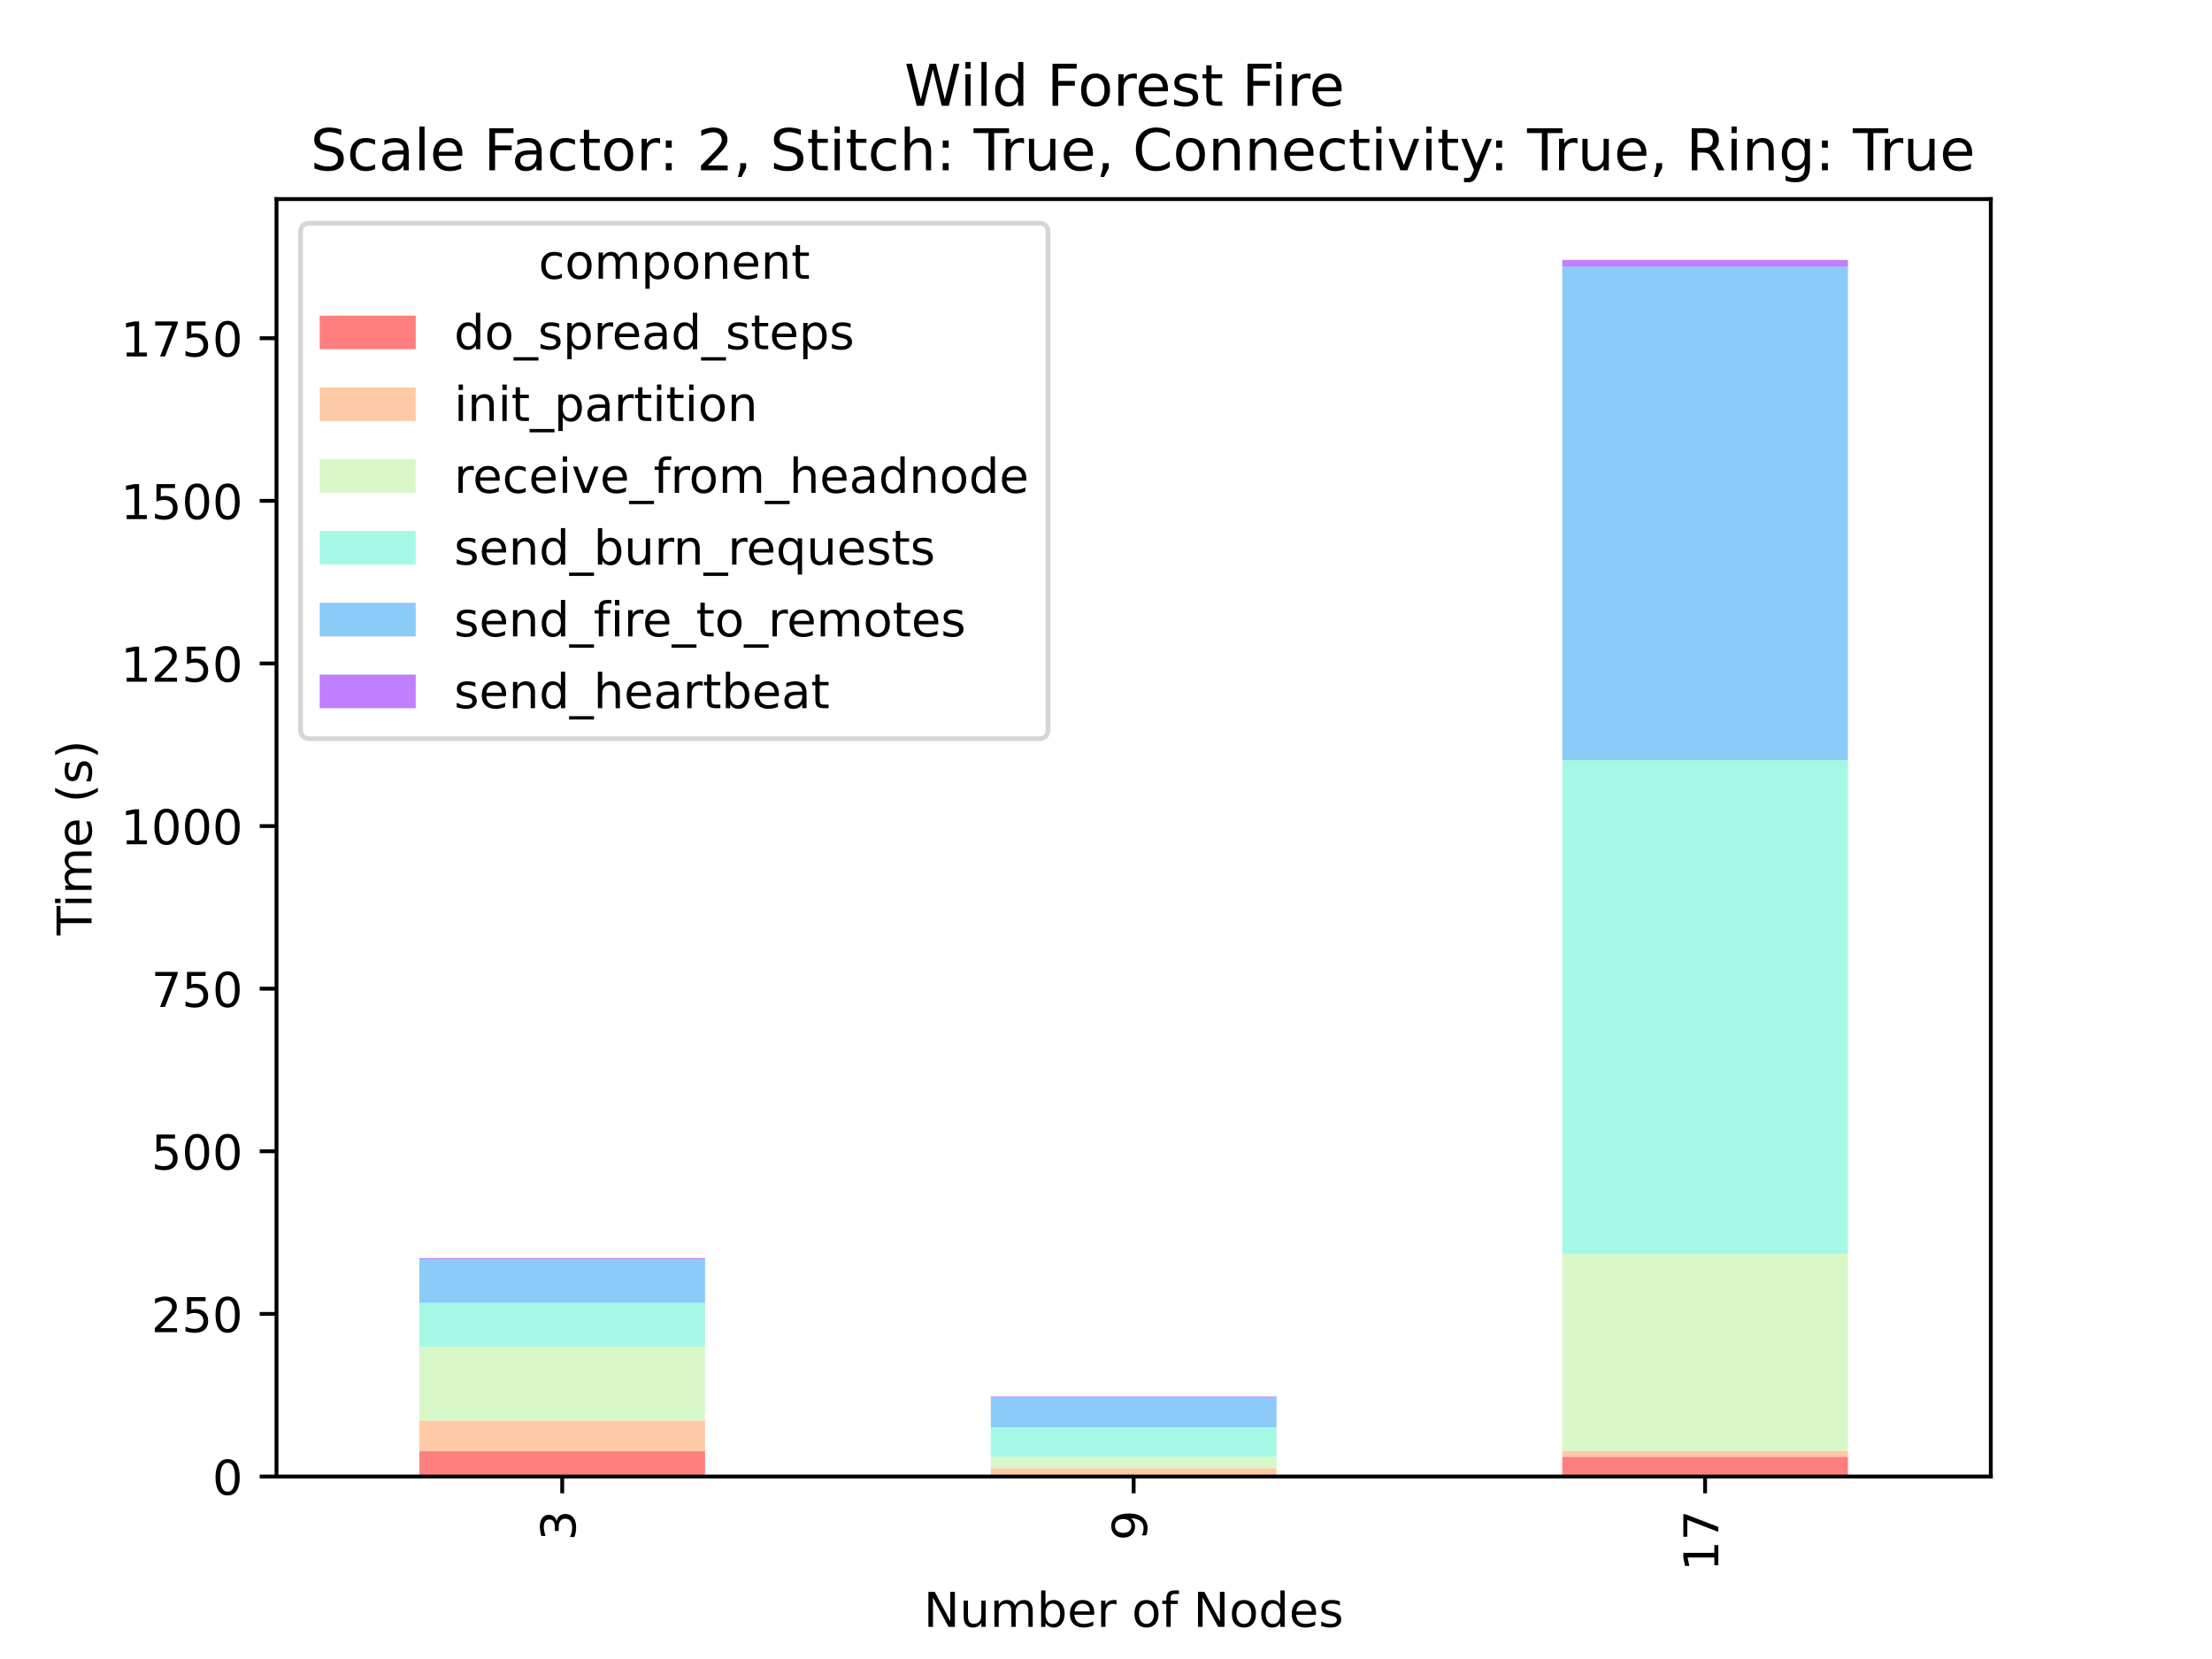 <?xml version="1.0" encoding="utf-8" standalone="no"?>
<!DOCTYPE svg PUBLIC "-//W3C//DTD SVG 1.1//EN"
  "http://www.w3.org/Graphics/SVG/1.1/DTD/svg11.dtd">
<!-- Created with matplotlib (https://matplotlib.org/) -->
<svg height="345.6pt" version="1.1" viewBox="0 0 460.8 345.6" width="460.8pt" xmlns="http://www.w3.org/2000/svg" xmlns:xlink="http://www.w3.org/1999/xlink">
 <defs>
  <style type="text/css">*{stroke-linecap:butt;stroke-linejoin:round;}</style>
 </defs>
 <g id="figure_1">
  <g id="patch_1">
   <path d="M 0 345.6 
L 460.8 345.6 
L 460.8 0 
L 0 0 
z
" style="fill:#ffffff;"/>
  </g>
  <g id="axes_1">
   <g id="patch_2">
    <path d="M 57.6 307.584 
L 414.72 307.584 
L 414.72 41.472 
L 57.6 41.472 
z
" style="fill:#ffffff;"/>
   </g>
   <g id="patch_3">
    <path clip-path="url(#p0bad2a5e0a)" d="M 87.36 307.584 
L 146.88 307.584 
L 146.88 302.309 
L 87.36 302.309 
z
" style="fill:#ff0000;opacity:0.5;"/>
   </g>
   <g id="patch_4">
    <path clip-path="url(#p0bad2a5e0a)" d="M 206.4 307.584 
L 265.92 307.584 
L 265.92 307.348 
L 206.4 307.348 
z
" style="fill:#ff0000;opacity:0.5;"/>
   </g>
   <g id="patch_5">
    <path clip-path="url(#p0bad2a5e0a)" d="M 325.44 307.584 
L 384.96 307.584 
L 384.96 303.473 
L 325.44 303.473 
z
" style="fill:#ff0000;opacity:0.5;"/>
   </g>
   <g id="patch_6">
    <path clip-path="url(#p0bad2a5e0a)" d="M 87.36 302.309 
L 146.88 302.309 
L 146.88 295.939 
L 87.36 295.939 
z
" style="fill:#ff964f;opacity:0.5;"/>
   </g>
   <g id="patch_7">
    <path clip-path="url(#p0bad2a5e0a)" d="M 206.4 307.348 
L 265.92 307.348 
L 265.92 305.863 
L 206.4 305.863 
z
" style="fill:#ff964f;opacity:0.5;"/>
   </g>
   <g id="patch_8">
    <path clip-path="url(#p0bad2a5e0a)" d="M 325.44 303.473 
L 384.96 303.473 
L 384.96 302.247 
L 325.44 302.247 
z
" style="fill:#ff964f;opacity:0.5;"/>
   </g>
   <g id="patch_9">
    <path clip-path="url(#p0bad2a5e0a)" d="M 87.36 295.939 
L 146.88 295.939 
L 146.88 280.526 
L 87.36 280.526 
z
" style="fill:#b2f396;opacity:0.5;"/>
   </g>
   <g id="patch_10">
    <path clip-path="url(#p0bad2a5e0a)" d="M 206.4 305.863 
L 265.92 305.863 
L 265.92 303.472 
L 206.4 303.472 
z
" style="fill:#b2f396;opacity:0.5;"/>
   </g>
   <g id="patch_11">
    <path clip-path="url(#p0bad2a5e0a)" d="M 325.44 302.247 
L 384.96 302.247 
L 384.96 261.16 
L 325.44 261.16 
z
" style="fill:#b2f396;opacity:0.5;"/>
   </g>
   <g id="patch_12">
    <path clip-path="url(#p0bad2a5e0a)" d="M 87.36 280.526 
L 146.88 280.526 
L 146.88 271.408 
L 87.36 271.408 
z
" style="fill:#4df3ce;opacity:0.5;"/>
   </g>
   <g id="patch_13">
    <path clip-path="url(#p0bad2a5e0a)" d="M 206.4 303.472 
L 265.92 303.472 
L 265.92 297.302 
L 206.4 297.302 
z
" style="fill:#4df3ce;opacity:0.5;"/>
   </g>
   <g id="patch_14">
    <path clip-path="url(#p0bad2a5e0a)" d="M 325.44 261.16 
L 384.96 261.16 
L 384.96 158.356 
L 325.44 158.356 
z
" style="fill:#4df3ce;opacity:0.5;"/>
   </g>
   <g id="patch_15">
    <path clip-path="url(#p0bad2a5e0a)" d="M 87.36 271.408 
L 146.88 271.408 
L 146.88 262.302 
L 87.36 262.302 
z
" style="fill:#1a96f3;opacity:0.5;"/>
   </g>
   <g id="patch_16">
    <path clip-path="url(#p0bad2a5e0a)" d="M 206.4 297.302 
L 265.92 297.302 
L 265.92 291.132 
L 206.4 291.132 
z
" style="fill:#1a96f3;opacity:0.5;"/>
   </g>
   <g id="patch_17">
    <path clip-path="url(#p0bad2a5e0a)" d="M 325.44 158.356 
L 384.96 158.356 
L 384.96 55.555 
L 325.44 55.555 
z
" style="fill:#1a96f3;opacity:0.5;"/>
   </g>
   <g id="patch_18">
    <path clip-path="url(#p0bad2a5e0a)" d="M 87.36 262.302 
L 146.88 262.302 
L 146.88 262.108 
L 87.36 262.108 
z
" style="fill:#8000ff;opacity:0.5;"/>
   </g>
   <g id="patch_19">
    <path clip-path="url(#p0bad2a5e0a)" d="M 206.4 291.132 
L 265.92 291.132 
L 265.92 290.927 
L 206.4 290.927 
z
" style="fill:#8000ff;opacity:0.5;"/>
   </g>
   <g id="patch_20">
    <path clip-path="url(#p0bad2a5e0a)" d="M 325.44 55.555 
L 384.96 55.555 
L 384.96 54.144 
L 325.44 54.144 
z
" style="fill:#8000ff;opacity:0.5;"/>
   </g>
   <g id="matplotlib.axis_1">
    <g id="xtick_1">
     <g id="line2d_1">
      <defs>
       <path d="M 0 0 
L 0 3.5 
" id="m54e22ec1b3" style="stroke:#000000;stroke-width:0.8;"/>
      </defs>
      <g>
       <use style="stroke:#000000;stroke-width:0.8;" x="117.12" xlink:href="#m54e22ec1b3" y="307.584"/>
      </g>
     </g>
     <g id="text_1">
      <!-- 3 -->
      <g transform="translate(119.879 320.947)rotate(-90)scale(0.1 -0.1)">
       <defs>
        <path d="M 40.578 39.312 
Q 47.656 37.797 51.625 33 
Q 55.609 28.219 55.609 21.188 
Q 55.609 10.406 48.188 4.484 
Q 40.766 -1.422 27.094 -1.422 
Q 22.516 -1.422 17.656 -0.516 
Q 12.797 0.391 7.625 2.203 
L 7.625 11.719 
Q 11.719 9.328 16.594 8.109 
Q 21.484 6.891 26.812 6.891 
Q 36.078 6.891 40.938 10.547 
Q 45.797 14.203 45.797 21.188 
Q 45.797 27.641 41.281 31.266 
Q 36.766 34.906 28.719 34.906 
L 20.219 34.906 
L 20.219 43.016 
L 29.109 43.016 
Q 36.375 43.016 40.234 45.922 
Q 44.094 48.828 44.094 54.297 
Q 44.094 59.906 40.109 62.906 
Q 36.141 65.922 28.719 65.922 
Q 24.656 65.922 20.016 65.031 
Q 15.375 64.156 9.812 62.312 
L 9.812 71.094 
Q 15.438 72.656 20.344 73.438 
Q 25.25 74.219 29.594 74.219 
Q 40.828 74.219 47.359 69.109 
Q 53.906 64.016 53.906 55.328 
Q 53.906 49.266 50.438 45.094 
Q 46.969 40.922 40.578 39.312 
z
" id="DejaVuSans-51"/>
       </defs>
       <use xlink:href="#DejaVuSans-51"/>
      </g>
     </g>
    </g>
    <g id="xtick_2">
     <g id="line2d_2">
      <g>
       <use style="stroke:#000000;stroke-width:0.8;" x="236.16" xlink:href="#m54e22ec1b3" y="307.584"/>
      </g>
     </g>
     <g id="text_2">
      <!-- 9 -->
      <g transform="translate(238.919 320.947)rotate(-90)scale(0.1 -0.1)">
       <defs>
        <path d="M 10.984 1.516 
L 10.984 10.5 
Q 14.703 8.734 18.5 7.812 
Q 22.312 6.891 25.984 6.891 
Q 35.75 6.891 40.891 13.453 
Q 46.047 20.016 46.781 33.406 
Q 43.953 29.203 39.594 26.953 
Q 35.25 24.703 29.984 24.703 
Q 19.047 24.703 12.672 31.312 
Q 6.297 37.938 6.297 49.422 
Q 6.297 60.641 12.938 67.422 
Q 19.578 74.219 30.609 74.219 
Q 43.266 74.219 49.922 64.516 
Q 56.594 54.828 56.594 36.375 
Q 56.594 19.141 48.406 8.859 
Q 40.234 -1.422 26.422 -1.422 
Q 22.703 -1.422 18.891 -0.688 
Q 15.094 0.047 10.984 1.516 
z
M 30.609 32.422 
Q 37.25 32.422 41.125 36.953 
Q 45.016 41.5 45.016 49.422 
Q 45.016 57.281 41.125 61.844 
Q 37.25 66.406 30.609 66.406 
Q 23.969 66.406 20.094 61.844 
Q 16.219 57.281 16.219 49.422 
Q 16.219 41.5 20.094 36.953 
Q 23.969 32.422 30.609 32.422 
z
" id="DejaVuSans-57"/>
       </defs>
       <use xlink:href="#DejaVuSans-57"/>
      </g>
     </g>
    </g>
    <g id="xtick_3">
     <g id="line2d_3">
      <g>
       <use style="stroke:#000000;stroke-width:0.8;" x="355.2" xlink:href="#m54e22ec1b3" y="307.584"/>
      </g>
     </g>
     <g id="text_3">
      <!-- 17 -->
      <g transform="translate(357.959 327.309)rotate(-90)scale(0.1 -0.1)">
       <defs>
        <path d="M 12.406 8.297 
L 28.516 8.297 
L 28.516 63.922 
L 10.984 60.406 
L 10.984 69.391 
L 28.422 72.906 
L 38.281 72.906 
L 38.281 8.297 
L 54.391 8.297 
L 54.391 0 
L 12.406 0 
z
" id="DejaVuSans-49"/>
        <path d="M 8.203 72.906 
L 55.078 72.906 
L 55.078 68.703 
L 28.609 0 
L 18.312 0 
L 43.219 64.594 
L 8.203 64.594 
z
" id="DejaVuSans-55"/>
       </defs>
       <use xlink:href="#DejaVuSans-49"/>
       <use x="63.623" xlink:href="#DejaVuSans-55"/>
      </g>
     </g>
    </g>
    <g id="text_4">
     <!-- Number of Nodes -->
     <g transform="translate(192.421 338.907)scale(0.1 -0.1)">
      <defs>
       <path d="M 9.812 72.906 
L 23.094 72.906 
L 55.422 11.922 
L 55.422 72.906 
L 64.984 72.906 
L 64.984 0 
L 51.703 0 
L 19.391 60.984 
L 19.391 0 
L 9.812 0 
z
" id="DejaVuSans-78"/>
       <path d="M 8.5 21.578 
L 8.5 54.688 
L 17.484 54.688 
L 17.484 21.922 
Q 17.484 14.156 20.5 10.266 
Q 23.531 6.391 29.594 6.391 
Q 36.859 6.391 41.078 11.031 
Q 45.312 15.672 45.312 23.688 
L 45.312 54.688 
L 54.297 54.688 
L 54.297 0 
L 45.312 0 
L 45.312 8.406 
Q 42.047 3.422 37.719 1 
Q 33.406 -1.422 27.688 -1.422 
Q 18.266 -1.422 13.375 4.438 
Q 8.5 10.297 8.5 21.578 
z
M 31.109 56 
z
" id="DejaVuSans-117"/>
       <path d="M 52 44.188 
Q 55.375 50.25 60.062 53.125 
Q 64.75 56 71.094 56 
Q 79.641 56 84.281 50.016 
Q 88.922 44.047 88.922 33.016 
L 88.922 0 
L 79.891 0 
L 79.891 32.719 
Q 79.891 40.578 77.094 44.375 
Q 74.312 48.188 68.609 48.188 
Q 61.625 48.188 57.562 43.547 
Q 53.516 38.922 53.516 30.906 
L 53.516 0 
L 44.484 0 
L 44.484 32.719 
Q 44.484 40.625 41.703 44.406 
Q 38.922 48.188 33.109 48.188 
Q 26.219 48.188 22.156 43.531 
Q 18.109 38.875 18.109 30.906 
L 18.109 0 
L 9.078 0 
L 9.078 54.688 
L 18.109 54.688 
L 18.109 46.188 
Q 21.188 51.219 25.484 53.609 
Q 29.781 56 35.688 56 
Q 41.656 56 45.828 52.969 
Q 50 49.953 52 44.188 
z
" id="DejaVuSans-109"/>
       <path d="M 48.688 27.297 
Q 48.688 37.203 44.609 42.844 
Q 40.531 48.484 33.406 48.484 
Q 26.266 48.484 22.188 42.844 
Q 18.109 37.203 18.109 27.297 
Q 18.109 17.391 22.188 11.75 
Q 26.266 6.109 33.406 6.109 
Q 40.531 6.109 44.609 11.75 
Q 48.688 17.391 48.688 27.297 
z
M 18.109 46.391 
Q 20.953 51.266 25.266 53.625 
Q 29.594 56 35.594 56 
Q 45.562 56 51.781 48.094 
Q 58.016 40.188 58.016 27.297 
Q 58.016 14.406 51.781 6.484 
Q 45.562 -1.422 35.594 -1.422 
Q 29.594 -1.422 25.266 0.953 
Q 20.953 3.328 18.109 8.203 
L 18.109 0 
L 9.078 0 
L 9.078 75.984 
L 18.109 75.984 
z
" id="DejaVuSans-98"/>
       <path d="M 56.203 29.594 
L 56.203 25.203 
L 14.891 25.203 
Q 15.484 15.922 20.484 11.062 
Q 25.484 6.203 34.422 6.203 
Q 39.594 6.203 44.453 7.469 
Q 49.312 8.734 54.109 11.281 
L 54.109 2.781 
Q 49.266 0.734 44.188 -0.344 
Q 39.109 -1.422 33.891 -1.422 
Q 20.797 -1.422 13.156 6.188 
Q 5.516 13.812 5.516 26.812 
Q 5.516 40.234 12.766 48.109 
Q 20.016 56 32.328 56 
Q 43.359 56 49.781 48.891 
Q 56.203 41.797 56.203 29.594 
z
M 47.219 32.234 
Q 47.125 39.594 43.094 43.984 
Q 39.062 48.391 32.422 48.391 
Q 24.906 48.391 20.391 44.141 
Q 15.875 39.891 15.188 32.172 
z
" id="DejaVuSans-101"/>
       <path d="M 41.109 46.297 
Q 39.594 47.172 37.812 47.578 
Q 36.031 48 33.891 48 
Q 26.266 48 22.188 43.047 
Q 18.109 38.094 18.109 28.812 
L 18.109 0 
L 9.078 0 
L 9.078 54.688 
L 18.109 54.688 
L 18.109 46.188 
Q 20.953 51.172 25.484 53.578 
Q 30.031 56 36.531 56 
Q 37.453 56 38.578 55.875 
Q 39.703 55.766 41.062 55.516 
z
" id="DejaVuSans-114"/>
       <path id="DejaVuSans-32"/>
       <path d="M 30.609 48.391 
Q 23.391 48.391 19.188 42.75 
Q 14.984 37.109 14.984 27.297 
Q 14.984 17.484 19.156 11.844 
Q 23.344 6.203 30.609 6.203 
Q 37.797 6.203 41.984 11.859 
Q 46.188 17.531 46.188 27.297 
Q 46.188 37.016 41.984 42.703 
Q 37.797 48.391 30.609 48.391 
z
M 30.609 56 
Q 42.328 56 49.016 48.375 
Q 55.719 40.766 55.719 27.297 
Q 55.719 13.875 49.016 6.219 
Q 42.328 -1.422 30.609 -1.422 
Q 18.844 -1.422 12.172 6.219 
Q 5.516 13.875 5.516 27.297 
Q 5.516 40.766 12.172 48.375 
Q 18.844 56 30.609 56 
z
" id="DejaVuSans-111"/>
       <path d="M 37.109 75.984 
L 37.109 68.5 
L 28.516 68.5 
Q 23.688 68.5 21.797 66.547 
Q 19.922 64.594 19.922 59.516 
L 19.922 54.688 
L 34.719 54.688 
L 34.719 47.703 
L 19.922 47.703 
L 19.922 0 
L 10.891 0 
L 10.891 47.703 
L 2.297 47.703 
L 2.297 54.688 
L 10.891 54.688 
L 10.891 58.5 
Q 10.891 67.625 15.141 71.797 
Q 19.391 75.984 28.609 75.984 
z
" id="DejaVuSans-102"/>
       <path d="M 45.406 46.391 
L 45.406 75.984 
L 54.391 75.984 
L 54.391 0 
L 45.406 0 
L 45.406 8.203 
Q 42.578 3.328 38.25 0.953 
Q 33.938 -1.422 27.875 -1.422 
Q 17.969 -1.422 11.734 6.484 
Q 5.516 14.406 5.516 27.297 
Q 5.516 40.188 11.734 48.094 
Q 17.969 56 27.875 56 
Q 33.938 56 38.25 53.625 
Q 42.578 51.266 45.406 46.391 
z
M 14.797 27.297 
Q 14.797 17.391 18.875 11.75 
Q 22.953 6.109 30.078 6.109 
Q 37.203 6.109 41.297 11.75 
Q 45.406 17.391 45.406 27.297 
Q 45.406 37.203 41.297 42.844 
Q 37.203 48.484 30.078 48.484 
Q 22.953 48.484 18.875 42.844 
Q 14.797 37.203 14.797 27.297 
z
" id="DejaVuSans-100"/>
       <path d="M 44.281 53.078 
L 44.281 44.578 
Q 40.484 46.531 36.375 47.5 
Q 32.281 48.484 27.875 48.484 
Q 21.188 48.484 17.844 46.438 
Q 14.5 44.391 14.5 40.281 
Q 14.5 37.156 16.891 35.375 
Q 19.281 33.594 26.516 31.984 
L 29.594 31.297 
Q 39.156 29.25 43.188 25.516 
Q 47.219 21.781 47.219 15.094 
Q 47.219 7.469 41.188 3.016 
Q 35.156 -1.422 24.609 -1.422 
Q 20.219 -1.422 15.453 -0.562 
Q 10.688 0.297 5.422 2 
L 5.422 11.281 
Q 10.406 8.688 15.234 7.391 
Q 20.062 6.109 24.812 6.109 
Q 31.156 6.109 34.562 8.281 
Q 37.984 10.453 37.984 14.406 
Q 37.984 18.062 35.516 20.016 
Q 33.062 21.969 24.703 23.781 
L 21.578 24.516 
Q 13.234 26.266 9.516 29.906 
Q 5.812 33.547 5.812 39.891 
Q 5.812 47.609 11.281 51.797 
Q 16.75 56 26.812 56 
Q 31.781 56 36.172 55.266 
Q 40.578 54.547 44.281 53.078 
z
" id="DejaVuSans-115"/>
      </defs>
      <use xlink:href="#DejaVuSans-78"/>
      <use x="74.805" xlink:href="#DejaVuSans-117"/>
      <use x="138.184" xlink:href="#DejaVuSans-109"/>
      <use x="235.596" xlink:href="#DejaVuSans-98"/>
      <use x="299.072" xlink:href="#DejaVuSans-101"/>
      <use x="360.596" xlink:href="#DejaVuSans-114"/>
      <use x="401.709" xlink:href="#DejaVuSans-32"/>
      <use x="433.496" xlink:href="#DejaVuSans-111"/>
      <use x="494.678" xlink:href="#DejaVuSans-102"/>
      <use x="529.883" xlink:href="#DejaVuSans-32"/>
      <use x="561.67" xlink:href="#DejaVuSans-78"/>
      <use x="636.475" xlink:href="#DejaVuSans-111"/>
      <use x="697.656" xlink:href="#DejaVuSans-100"/>
      <use x="761.133" xlink:href="#DejaVuSans-101"/>
      <use x="822.656" xlink:href="#DejaVuSans-115"/>
     </g>
    </g>
   </g>
   <g id="matplotlib.axis_2">
    <g id="ytick_1">
     <g id="line2d_4">
      <defs>
       <path d="M 0 0 
L -3.5 0 
" id="m29c95f9926" style="stroke:#000000;stroke-width:0.8;"/>
      </defs>
      <g>
       <use style="stroke:#000000;stroke-width:0.8;" x="57.6" xlink:href="#m29c95f9926" y="307.584"/>
      </g>
     </g>
     <g id="text_5">
      <!-- 0 -->
      <g transform="translate(44.237 311.383)scale(0.1 -0.1)">
       <defs>
        <path d="M 31.781 66.406 
Q 24.172 66.406 20.328 58.906 
Q 16.5 51.422 16.5 36.375 
Q 16.5 21.391 20.328 13.891 
Q 24.172 6.391 31.781 6.391 
Q 39.453 6.391 43.281 13.891 
Q 47.125 21.391 47.125 36.375 
Q 47.125 51.422 43.281 58.906 
Q 39.453 66.406 31.781 66.406 
z
M 31.781 74.219 
Q 44.047 74.219 50.516 64.516 
Q 56.984 54.828 56.984 36.375 
Q 56.984 17.969 50.516 8.266 
Q 44.047 -1.422 31.781 -1.422 
Q 19.531 -1.422 13.062 8.266 
Q 6.594 17.969 6.594 36.375 
Q 6.594 54.828 13.062 64.516 
Q 19.531 74.219 31.781 74.219 
z
" id="DejaVuSans-48"/>
       </defs>
       <use xlink:href="#DejaVuSans-48"/>
      </g>
     </g>
    </g>
    <g id="ytick_2">
     <g id="line2d_5">
      <g>
       <use style="stroke:#000000;stroke-width:0.8;" x="57.6" xlink:href="#m29c95f9926" y="273.709"/>
      </g>
     </g>
     <g id="text_6">
      <!-- 250 -->
      <g transform="translate(31.512 277.508)scale(0.1 -0.1)">
       <defs>
        <path d="M 19.188 8.297 
L 53.609 8.297 
L 53.609 0 
L 7.328 0 
L 7.328 8.297 
Q 12.938 14.109 22.625 23.891 
Q 32.328 33.688 34.812 36.531 
Q 39.547 41.844 41.422 45.531 
Q 43.312 49.219 43.312 52.781 
Q 43.312 58.594 39.234 62.25 
Q 35.156 65.922 28.609 65.922 
Q 23.969 65.922 18.812 64.312 
Q 13.672 62.703 7.812 59.422 
L 7.812 69.391 
Q 13.766 71.781 18.938 73 
Q 24.125 74.219 28.422 74.219 
Q 39.75 74.219 46.484 68.547 
Q 53.219 62.891 53.219 53.422 
Q 53.219 48.922 51.531 44.891 
Q 49.859 40.875 45.406 35.406 
Q 44.188 33.984 37.641 27.219 
Q 31.109 20.453 19.188 8.297 
z
" id="DejaVuSans-50"/>
        <path d="M 10.797 72.906 
L 49.516 72.906 
L 49.516 64.594 
L 19.828 64.594 
L 19.828 46.734 
Q 21.969 47.469 24.109 47.828 
Q 26.266 48.188 28.422 48.188 
Q 40.625 48.188 47.75 41.5 
Q 54.891 34.812 54.891 23.391 
Q 54.891 11.625 47.562 5.094 
Q 40.234 -1.422 26.906 -1.422 
Q 22.312 -1.422 17.547 -0.641 
Q 12.797 0.141 7.719 1.703 
L 7.719 11.625 
Q 12.109 9.234 16.797 8.062 
Q 21.484 6.891 26.703 6.891 
Q 35.156 6.891 40.078 11.328 
Q 45.016 15.766 45.016 23.391 
Q 45.016 31 40.078 35.438 
Q 35.156 39.891 26.703 39.891 
Q 22.75 39.891 18.812 39.016 
Q 14.891 38.141 10.797 36.281 
z
" id="DejaVuSans-53"/>
       </defs>
       <use xlink:href="#DejaVuSans-50"/>
       <use x="63.623" xlink:href="#DejaVuSans-53"/>
       <use x="127.246" xlink:href="#DejaVuSans-48"/>
      </g>
     </g>
    </g>
    <g id="ytick_3">
     <g id="line2d_6">
      <g>
       <use style="stroke:#000000;stroke-width:0.8;" x="57.6" xlink:href="#m29c95f9926" y="239.834"/>
      </g>
     </g>
     <g id="text_7">
      <!-- 500 -->
      <g transform="translate(31.512 243.633)scale(0.1 -0.1)">
       <use xlink:href="#DejaVuSans-53"/>
       <use x="63.623" xlink:href="#DejaVuSans-48"/>
       <use x="127.246" xlink:href="#DejaVuSans-48"/>
      </g>
     </g>
    </g>
    <g id="ytick_4">
     <g id="line2d_7">
      <g>
       <use style="stroke:#000000;stroke-width:0.8;" x="57.6" xlink:href="#m29c95f9926" y="205.959"/>
      </g>
     </g>
     <g id="text_8">
      <!-- 750 -->
      <g transform="translate(31.512 209.759)scale(0.1 -0.1)">
       <use xlink:href="#DejaVuSans-55"/>
       <use x="63.623" xlink:href="#DejaVuSans-53"/>
       <use x="127.246" xlink:href="#DejaVuSans-48"/>
      </g>
     </g>
    </g>
    <g id="ytick_5">
     <g id="line2d_8">
      <g>
       <use style="stroke:#000000;stroke-width:0.8;" x="57.6" xlink:href="#m29c95f9926" y="172.084"/>
      </g>
     </g>
     <g id="text_9">
      <!-- 1000 -->
      <g transform="translate(25.15 175.884)scale(0.1 -0.1)">
       <use xlink:href="#DejaVuSans-49"/>
       <use x="63.623" xlink:href="#DejaVuSans-48"/>
       <use x="127.246" xlink:href="#DejaVuSans-48"/>
       <use x="190.869" xlink:href="#DejaVuSans-48"/>
      </g>
     </g>
    </g>
    <g id="ytick_6">
     <g id="line2d_9">
      <g>
       <use style="stroke:#000000;stroke-width:0.8;" x="57.6" xlink:href="#m29c95f9926" y="138.21"/>
      </g>
     </g>
     <g id="text_10">
      <!-- 1250 -->
      <g transform="translate(25.15 142.009)scale(0.1 -0.1)">
       <use xlink:href="#DejaVuSans-49"/>
       <use x="63.623" xlink:href="#DejaVuSans-50"/>
       <use x="127.246" xlink:href="#DejaVuSans-53"/>
       <use x="190.869" xlink:href="#DejaVuSans-48"/>
      </g>
     </g>
    </g>
    <g id="ytick_7">
     <g id="line2d_10">
      <g>
       <use style="stroke:#000000;stroke-width:0.8;" x="57.6" xlink:href="#m29c95f9926" y="104.335"/>
      </g>
     </g>
     <g id="text_11">
      <!-- 1500 -->
      <g transform="translate(25.15 108.134)scale(0.1 -0.1)">
       <use xlink:href="#DejaVuSans-49"/>
       <use x="63.623" xlink:href="#DejaVuSans-53"/>
       <use x="127.246" xlink:href="#DejaVuSans-48"/>
       <use x="190.869" xlink:href="#DejaVuSans-48"/>
      </g>
     </g>
    </g>
    <g id="ytick_8">
     <g id="line2d_11">
      <g>
       <use style="stroke:#000000;stroke-width:0.8;" x="57.6" xlink:href="#m29c95f9926" y="70.46"/>
      </g>
     </g>
     <g id="text_12">
      <!-- 1750 -->
      <g transform="translate(25.15 74.259)scale(0.1 -0.1)">
       <use xlink:href="#DejaVuSans-49"/>
       <use x="63.623" xlink:href="#DejaVuSans-55"/>
       <use x="127.246" xlink:href="#DejaVuSans-53"/>
       <use x="190.869" xlink:href="#DejaVuSans-48"/>
      </g>
     </g>
    </g>
    <g id="text_13">
     <!-- Time (s) -->
     <g transform="translate(19.07 194.857)rotate(-90)scale(0.1 -0.1)">
      <defs>
       <path d="M -0.297 72.906 
L 61.375 72.906 
L 61.375 64.594 
L 35.5 64.594 
L 35.5 0 
L 25.594 0 
L 25.594 64.594 
L -0.297 64.594 
z
" id="DejaVuSans-84"/>
       <path d="M 9.422 54.688 
L 18.406 54.688 
L 18.406 0 
L 9.422 0 
z
M 9.422 75.984 
L 18.406 75.984 
L 18.406 64.594 
L 9.422 64.594 
z
" id="DejaVuSans-105"/>
       <path d="M 31 75.875 
Q 24.469 64.656 21.281 53.656 
Q 18.109 42.672 18.109 31.391 
Q 18.109 20.125 21.312 9.062 
Q 24.516 -2 31 -13.188 
L 23.188 -13.188 
Q 15.875 -1.703 12.234 9.375 
Q 8.594 20.453 8.594 31.391 
Q 8.594 42.281 12.203 53.312 
Q 15.828 64.359 23.188 75.875 
z
" id="DejaVuSans-40"/>
       <path d="M 8.016 75.875 
L 15.828 75.875 
Q 23.141 64.359 26.781 53.312 
Q 30.422 42.281 30.422 31.391 
Q 30.422 20.453 26.781 9.375 
Q 23.141 -1.703 15.828 -13.188 
L 8.016 -13.188 
Q 14.5 -2 17.703 9.062 
Q 20.906 20.125 20.906 31.391 
Q 20.906 42.672 17.703 53.656 
Q 14.5 64.656 8.016 75.875 
z
" id="DejaVuSans-41"/>
      </defs>
      <use xlink:href="#DejaVuSans-84"/>
      <use x="57.959" xlink:href="#DejaVuSans-105"/>
      <use x="85.742" xlink:href="#DejaVuSans-109"/>
      <use x="183.154" xlink:href="#DejaVuSans-101"/>
      <use x="244.678" xlink:href="#DejaVuSans-32"/>
      <use x="276.465" xlink:href="#DejaVuSans-40"/>
      <use x="315.479" xlink:href="#DejaVuSans-115"/>
      <use x="367.578" xlink:href="#DejaVuSans-41"/>
     </g>
    </g>
   </g>
   <g id="patch_21">
    <path d="M 57.6 307.584 
L 57.6 41.472 
" style="fill:none;stroke:#000000;stroke-linecap:square;stroke-linejoin:miter;stroke-width:0.8;"/>
   </g>
   <g id="patch_22">
    <path d="M 414.72 307.584 
L 414.72 41.472 
" style="fill:none;stroke:#000000;stroke-linecap:square;stroke-linejoin:miter;stroke-width:0.8;"/>
   </g>
   <g id="patch_23">
    <path d="M 57.6 307.584 
L 414.72 307.584 
" style="fill:none;stroke:#000000;stroke-linecap:square;stroke-linejoin:miter;stroke-width:0.8;"/>
   </g>
   <g id="patch_24">
    <path d="M 57.6 41.472 
L 414.72 41.472 
" style="fill:none;stroke:#000000;stroke-linecap:square;stroke-linejoin:miter;stroke-width:0.8;"/>
   </g>
   <g id="text_14">
    <!-- Wild Forest Fire  -->
    <g transform="translate(188.387 22.035)scale(0.12 -0.12)">
     <defs>
      <path d="M 3.328 72.906 
L 13.281 72.906 
L 28.609 11.281 
L 43.891 72.906 
L 54.984 72.906 
L 70.312 11.281 
L 85.594 72.906 
L 95.609 72.906 
L 77.297 0 
L 64.891 0 
L 49.516 63.281 
L 33.984 0 
L 21.578 0 
z
" id="DejaVuSans-87"/>
      <path d="M 9.422 75.984 
L 18.406 75.984 
L 18.406 0 
L 9.422 0 
z
" id="DejaVuSans-108"/>
      <path d="M 9.812 72.906 
L 51.703 72.906 
L 51.703 64.594 
L 19.672 64.594 
L 19.672 43.109 
L 48.578 43.109 
L 48.578 34.812 
L 19.672 34.812 
L 19.672 0 
L 9.812 0 
z
" id="DejaVuSans-70"/>
      <path d="M 18.312 70.219 
L 18.312 54.688 
L 36.812 54.688 
L 36.812 47.703 
L 18.312 47.703 
L 18.312 18.016 
Q 18.312 11.328 20.141 9.422 
Q 21.969 7.516 27.594 7.516 
L 36.812 7.516 
L 36.812 0 
L 27.594 0 
Q 17.188 0 13.234 3.875 
Q 9.281 7.766 9.281 18.016 
L 9.281 47.703 
L 2.688 47.703 
L 2.688 54.688 
L 9.281 54.688 
L 9.281 70.219 
z
" id="DejaVuSans-116"/>
     </defs>
     <use xlink:href="#DejaVuSans-87"/>
     <use x="96.627" xlink:href="#DejaVuSans-105"/>
     <use x="124.41" xlink:href="#DejaVuSans-108"/>
     <use x="152.193" xlink:href="#DejaVuSans-100"/>
     <use x="215.67" xlink:href="#DejaVuSans-32"/>
     <use x="247.457" xlink:href="#DejaVuSans-70"/>
     <use x="301.352" xlink:href="#DejaVuSans-111"/>
     <use x="362.533" xlink:href="#DejaVuSans-114"/>
     <use x="401.396" xlink:href="#DejaVuSans-101"/>
     <use x="462.92" xlink:href="#DejaVuSans-115"/>
     <use x="515.02" xlink:href="#DejaVuSans-116"/>
     <use x="554.229" xlink:href="#DejaVuSans-32"/>
     <use x="586.016" xlink:href="#DejaVuSans-70"/>
     <use x="636.285" xlink:href="#DejaVuSans-105"/>
     <use x="664.068" xlink:href="#DejaVuSans-114"/>
     <use x="702.932" xlink:href="#DejaVuSans-101"/>
     <use x="764.455" xlink:href="#DejaVuSans-32"/>
    </g>
    <!--  Scale Factor: 2, Stitch: True, Connectivity: True, Ring: True -->
    <g transform="translate(60.853 35.472)scale(0.12 -0.12)">
     <defs>
      <path d="M 53.516 70.516 
L 53.516 60.891 
Q 47.906 63.578 42.922 64.891 
Q 37.938 66.219 33.297 66.219 
Q 25.25 66.219 20.875 63.094 
Q 16.5 59.969 16.5 54.203 
Q 16.5 49.359 19.406 46.891 
Q 22.312 44.438 30.422 42.922 
L 36.375 41.703 
Q 47.406 39.594 52.656 34.297 
Q 57.906 29 57.906 20.125 
Q 57.906 9.516 50.797 4.047 
Q 43.703 -1.422 29.984 -1.422 
Q 24.812 -1.422 18.969 -0.25 
Q 13.141 0.922 6.891 3.219 
L 6.891 13.375 
Q 12.891 10.016 18.656 8.297 
Q 24.422 6.594 29.984 6.594 
Q 38.422 6.594 43.016 9.906 
Q 47.609 13.234 47.609 19.391 
Q 47.609 24.75 44.312 27.781 
Q 41.016 30.812 33.5 32.328 
L 27.484 33.5 
Q 16.453 35.688 11.516 40.375 
Q 6.594 45.062 6.594 53.422 
Q 6.594 63.094 13.406 68.656 
Q 20.219 74.219 32.172 74.219 
Q 37.312 74.219 42.625 73.281 
Q 47.953 72.359 53.516 70.516 
z
" id="DejaVuSans-83"/>
      <path d="M 48.781 52.594 
L 48.781 44.188 
Q 44.969 46.297 41.141 47.344 
Q 37.312 48.391 33.406 48.391 
Q 24.656 48.391 19.812 42.844 
Q 14.984 37.312 14.984 27.297 
Q 14.984 17.281 19.812 11.734 
Q 24.656 6.203 33.406 6.203 
Q 37.312 6.203 41.141 7.25 
Q 44.969 8.297 48.781 10.406 
L 48.781 2.094 
Q 45.016 0.344 40.984 -0.531 
Q 36.969 -1.422 32.422 -1.422 
Q 20.062 -1.422 12.781 6.344 
Q 5.516 14.109 5.516 27.297 
Q 5.516 40.672 12.859 48.328 
Q 20.219 56 33.016 56 
Q 37.156 56 41.109 55.141 
Q 45.062 54.297 48.781 52.594 
z
" id="DejaVuSans-99"/>
      <path d="M 34.281 27.484 
Q 23.391 27.484 19.188 25 
Q 14.984 22.516 14.984 16.5 
Q 14.984 11.719 18.141 8.906 
Q 21.297 6.109 26.703 6.109 
Q 34.188 6.109 38.703 11.406 
Q 43.219 16.703 43.219 25.484 
L 43.219 27.484 
z
M 52.203 31.203 
L 52.203 0 
L 43.219 0 
L 43.219 8.297 
Q 40.141 3.328 35.547 0.953 
Q 30.953 -1.422 24.312 -1.422 
Q 15.922 -1.422 10.953 3.297 
Q 6 8.016 6 15.922 
Q 6 25.141 12.172 29.828 
Q 18.359 34.516 30.609 34.516 
L 43.219 34.516 
L 43.219 35.406 
Q 43.219 41.609 39.141 45 
Q 35.062 48.391 27.688 48.391 
Q 23 48.391 18.547 47.266 
Q 14.109 46.141 10.016 43.891 
L 10.016 52.203 
Q 14.938 54.109 19.578 55.047 
Q 24.219 56 28.609 56 
Q 40.484 56 46.344 49.844 
Q 52.203 43.703 52.203 31.203 
z
" id="DejaVuSans-97"/>
      <path d="M 11.719 12.406 
L 22.016 12.406 
L 22.016 0 
L 11.719 0 
z
M 11.719 51.703 
L 22.016 51.703 
L 22.016 39.312 
L 11.719 39.312 
z
" id="DejaVuSans-58"/>
      <path d="M 11.719 12.406 
L 22.016 12.406 
L 22.016 4 
L 14.016 -11.625 
L 7.719 -11.625 
L 11.719 4 
z
" id="DejaVuSans-44"/>
      <path d="M 54.891 33.016 
L 54.891 0 
L 45.906 0 
L 45.906 32.719 
Q 45.906 40.484 42.875 44.328 
Q 39.844 48.188 33.797 48.188 
Q 26.516 48.188 22.312 43.547 
Q 18.109 38.922 18.109 30.906 
L 18.109 0 
L 9.078 0 
L 9.078 75.984 
L 18.109 75.984 
L 18.109 46.188 
Q 21.344 51.125 25.703 53.562 
Q 30.078 56 35.797 56 
Q 45.219 56 50.047 50.172 
Q 54.891 44.344 54.891 33.016 
z
" id="DejaVuSans-104"/>
      <path d="M 64.406 67.281 
L 64.406 56.891 
Q 59.422 61.531 53.781 63.812 
Q 48.141 66.109 41.797 66.109 
Q 29.297 66.109 22.656 58.469 
Q 16.016 50.828 16.016 36.375 
Q 16.016 21.969 22.656 14.328 
Q 29.297 6.688 41.797 6.688 
Q 48.141 6.688 53.781 8.984 
Q 59.422 11.281 64.406 15.922 
L 64.406 5.609 
Q 59.234 2.094 53.438 0.328 
Q 47.656 -1.422 41.219 -1.422 
Q 24.656 -1.422 15.125 8.703 
Q 5.609 18.844 5.609 36.375 
Q 5.609 53.953 15.125 64.078 
Q 24.656 74.219 41.219 74.219 
Q 47.75 74.219 53.531 72.484 
Q 59.328 70.75 64.406 67.281 
z
" id="DejaVuSans-67"/>
      <path d="M 54.891 33.016 
L 54.891 0 
L 45.906 0 
L 45.906 32.719 
Q 45.906 40.484 42.875 44.328 
Q 39.844 48.188 33.797 48.188 
Q 26.516 48.188 22.312 43.547 
Q 18.109 38.922 18.109 30.906 
L 18.109 0 
L 9.078 0 
L 9.078 54.688 
L 18.109 54.688 
L 18.109 46.188 
Q 21.344 51.125 25.703 53.562 
Q 30.078 56 35.797 56 
Q 45.219 56 50.047 50.172 
Q 54.891 44.344 54.891 33.016 
z
" id="DejaVuSans-110"/>
      <path d="M 2.984 54.688 
L 12.5 54.688 
L 29.594 8.797 
L 46.688 54.688 
L 56.203 54.688 
L 35.688 0 
L 23.484 0 
z
" id="DejaVuSans-118"/>
      <path d="M 32.172 -5.078 
Q 28.375 -14.844 24.75 -17.812 
Q 21.141 -20.797 15.094 -20.797 
L 7.906 -20.797 
L 7.906 -13.281 
L 13.188 -13.281 
Q 16.891 -13.281 18.938 -11.516 
Q 21 -9.766 23.484 -3.219 
L 25.094 0.875 
L 2.984 54.688 
L 12.5 54.688 
L 29.594 11.922 
L 46.688 54.688 
L 56.203 54.688 
z
" id="DejaVuSans-121"/>
      <path d="M 44.391 34.188 
Q 47.562 33.109 50.562 29.594 
Q 53.562 26.078 56.594 19.922 
L 66.609 0 
L 56 0 
L 46.688 18.703 
Q 43.062 26.031 39.672 28.422 
Q 36.281 30.812 30.422 30.812 
L 19.672 30.812 
L 19.672 0 
L 9.812 0 
L 9.812 72.906 
L 32.078 72.906 
Q 44.578 72.906 50.734 67.672 
Q 56.891 62.453 56.891 51.906 
Q 56.891 45.016 53.688 40.469 
Q 50.484 35.938 44.391 34.188 
z
M 19.672 64.797 
L 19.672 38.922 
L 32.078 38.922 
Q 39.203 38.922 42.844 42.219 
Q 46.484 45.516 46.484 51.906 
Q 46.484 58.297 42.844 61.547 
Q 39.203 64.797 32.078 64.797 
z
" id="DejaVuSans-82"/>
      <path d="M 45.406 27.984 
Q 45.406 37.75 41.375 43.109 
Q 37.359 48.484 30.078 48.484 
Q 22.859 48.484 18.828 43.109 
Q 14.797 37.75 14.797 27.984 
Q 14.797 18.266 18.828 12.891 
Q 22.859 7.516 30.078 7.516 
Q 37.359 7.516 41.375 12.891 
Q 45.406 18.266 45.406 27.984 
z
M 54.391 6.781 
Q 54.391 -7.172 48.188 -13.984 
Q 42 -20.797 29.203 -20.797 
Q 24.469 -20.797 20.266 -20.094 
Q 16.062 -19.391 12.109 -17.922 
L 12.109 -9.188 
Q 16.062 -11.328 19.922 -12.344 
Q 23.781 -13.375 27.781 -13.375 
Q 36.625 -13.375 41.016 -8.766 
Q 45.406 -4.156 45.406 5.172 
L 45.406 9.625 
Q 42.625 4.781 38.281 2.391 
Q 33.938 0 27.875 0 
Q 17.828 0 11.672 7.656 
Q 5.516 15.328 5.516 27.984 
Q 5.516 40.672 11.672 48.328 
Q 17.828 56 27.875 56 
Q 33.938 56 38.281 53.609 
Q 42.625 51.219 45.406 46.391 
L 45.406 54.688 
L 54.391 54.688 
z
" id="DejaVuSans-103"/>
     </defs>
     <use xlink:href="#DejaVuSans-32"/>
     <use x="31.787" xlink:href="#DejaVuSans-83"/>
     <use x="95.264" xlink:href="#DejaVuSans-99"/>
     <use x="150.244" xlink:href="#DejaVuSans-97"/>
     <use x="211.523" xlink:href="#DejaVuSans-108"/>
     <use x="239.307" xlink:href="#DejaVuSans-101"/>
     <use x="300.83" xlink:href="#DejaVuSans-32"/>
     <use x="332.617" xlink:href="#DejaVuSans-70"/>
     <use x="381.012" xlink:href="#DejaVuSans-97"/>
     <use x="442.291" xlink:href="#DejaVuSans-99"/>
     <use x="497.271" xlink:href="#DejaVuSans-116"/>
     <use x="536.48" xlink:href="#DejaVuSans-111"/>
     <use x="597.662" xlink:href="#DejaVuSans-114"/>
     <use x="637.025" xlink:href="#DejaVuSans-58"/>
     <use x="670.717" xlink:href="#DejaVuSans-32"/>
     <use x="702.504" xlink:href="#DejaVuSans-50"/>
     <use x="766.127" xlink:href="#DejaVuSans-44"/>
     <use x="797.914" xlink:href="#DejaVuSans-32"/>
     <use x="829.701" xlink:href="#DejaVuSans-83"/>
     <use x="893.178" xlink:href="#DejaVuSans-116"/>
     <use x="932.387" xlink:href="#DejaVuSans-105"/>
     <use x="960.17" xlink:href="#DejaVuSans-116"/>
     <use x="999.379" xlink:href="#DejaVuSans-99"/>
     <use x="1054.359" xlink:href="#DejaVuSans-104"/>
     <use x="1117.738" xlink:href="#DejaVuSans-58"/>
     <use x="1151.43" xlink:href="#DejaVuSans-32"/>
     <use x="1183.217" xlink:href="#DejaVuSans-84"/>
     <use x="1229.551" xlink:href="#DejaVuSans-114"/>
     <use x="1270.664" xlink:href="#DejaVuSans-117"/>
     <use x="1334.043" xlink:href="#DejaVuSans-101"/>
     <use x="1395.566" xlink:href="#DejaVuSans-44"/>
     <use x="1427.354" xlink:href="#DejaVuSans-32"/>
     <use x="1459.141" xlink:href="#DejaVuSans-67"/>
     <use x="1528.965" xlink:href="#DejaVuSans-111"/>
     <use x="1590.146" xlink:href="#DejaVuSans-110"/>
     <use x="1653.525" xlink:href="#DejaVuSans-110"/>
     <use x="1716.904" xlink:href="#DejaVuSans-101"/>
     <use x="1778.428" xlink:href="#DejaVuSans-99"/>
     <use x="1833.408" xlink:href="#DejaVuSans-116"/>
     <use x="1872.617" xlink:href="#DejaVuSans-105"/>
     <use x="1900.4" xlink:href="#DejaVuSans-118"/>
     <use x="1959.58" xlink:href="#DejaVuSans-105"/>
     <use x="1987.363" xlink:href="#DejaVuSans-116"/>
     <use x="2026.572" xlink:href="#DejaVuSans-121"/>
     <use x="2078.502" xlink:href="#DejaVuSans-58"/>
     <use x="2112.193" xlink:href="#DejaVuSans-32"/>
     <use x="2143.98" xlink:href="#DejaVuSans-84"/>
     <use x="2190.314" xlink:href="#DejaVuSans-114"/>
     <use x="2231.428" xlink:href="#DejaVuSans-117"/>
     <use x="2294.807" xlink:href="#DejaVuSans-101"/>
     <use x="2356.33" xlink:href="#DejaVuSans-44"/>
     <use x="2388.117" xlink:href="#DejaVuSans-32"/>
     <use x="2419.904" xlink:href="#DejaVuSans-82"/>
     <use x="2489.387" xlink:href="#DejaVuSans-105"/>
     <use x="2517.17" xlink:href="#DejaVuSans-110"/>
     <use x="2580.549" xlink:href="#DejaVuSans-103"/>
     <use x="2644.025" xlink:href="#DejaVuSans-58"/>
     <use x="2677.717" xlink:href="#DejaVuSans-32"/>
     <use x="2709.504" xlink:href="#DejaVuSans-84"/>
     <use x="2755.838" xlink:href="#DejaVuSans-114"/>
     <use x="2796.951" xlink:href="#DejaVuSans-117"/>
     <use x="2860.33" xlink:href="#DejaVuSans-101"/>
    </g>
   </g>
   <g id="legend_1">
    <g id="patch_25">
     <path d="M 64.6 153.888 
L 216.331 153.888 
Q 218.331 153.888 218.331 151.888 
L 218.331 48.472 
Q 218.331 46.472 216.331 46.472 
L 64.6 46.472 
Q 62.6 46.472 62.6 48.472 
L 62.6 151.888 
Q 62.6 153.888 64.6 153.888 
z
" style="fill:#ffffff;opacity:0.8;stroke:#cccccc;stroke-linejoin:miter;"/>
    </g>
    <g id="text_15">
     <!-- component -->
     <g transform="translate(112.179 58.07)scale(0.1 -0.1)">
      <defs>
       <path d="M 18.109 8.203 
L 18.109 -20.797 
L 9.078 -20.797 
L 9.078 54.688 
L 18.109 54.688 
L 18.109 46.391 
Q 20.953 51.266 25.266 53.625 
Q 29.594 56 35.594 56 
Q 45.562 56 51.781 48.094 
Q 58.016 40.188 58.016 27.297 
Q 58.016 14.406 51.781 6.484 
Q 45.562 -1.422 35.594 -1.422 
Q 29.594 -1.422 25.266 0.953 
Q 20.953 3.328 18.109 8.203 
z
M 48.688 27.297 
Q 48.688 37.203 44.609 42.844 
Q 40.531 48.484 33.406 48.484 
Q 26.266 48.484 22.188 42.844 
Q 18.109 37.203 18.109 27.297 
Q 18.109 17.391 22.188 11.75 
Q 26.266 6.109 33.406 6.109 
Q 40.531 6.109 44.609 11.75 
Q 48.688 17.391 48.688 27.297 
z
" id="DejaVuSans-112"/>
      </defs>
      <use xlink:href="#DejaVuSans-99"/>
      <use x="54.98" xlink:href="#DejaVuSans-111"/>
      <use x="116.162" xlink:href="#DejaVuSans-109"/>
      <use x="213.574" xlink:href="#DejaVuSans-112"/>
      <use x="277.051" xlink:href="#DejaVuSans-111"/>
      <use x="338.232" xlink:href="#DejaVuSans-110"/>
      <use x="401.611" xlink:href="#DejaVuSans-101"/>
      <use x="463.135" xlink:href="#DejaVuSans-110"/>
      <use x="526.514" xlink:href="#DejaVuSans-116"/>
     </g>
    </g>
    <g id="patch_26">
     <path d="M 66.6 72.749 
L 86.6 72.749 
L 86.6 65.749 
L 66.6 65.749 
z
" style="fill:#ff0000;opacity:0.5;"/>
    </g>
    <g id="text_16">
     <!-- do_spread_steps -->
     <g transform="translate(94.6 72.749)scale(0.1 -0.1)">
      <defs>
       <path d="M 50.984 -16.609 
L 50.984 -23.578 
L -0.984 -23.578 
L -0.984 -16.609 
z
" id="DejaVuSans-95"/>
      </defs>
      <use xlink:href="#DejaVuSans-100"/>
      <use x="63.477" xlink:href="#DejaVuSans-111"/>
      <use x="124.658" xlink:href="#DejaVuSans-95"/>
      <use x="174.658" xlink:href="#DejaVuSans-115"/>
      <use x="226.758" xlink:href="#DejaVuSans-112"/>
      <use x="290.234" xlink:href="#DejaVuSans-114"/>
      <use x="329.098" xlink:href="#DejaVuSans-101"/>
      <use x="390.621" xlink:href="#DejaVuSans-97"/>
      <use x="451.9" xlink:href="#DejaVuSans-100"/>
      <use x="515.377" xlink:href="#DejaVuSans-95"/>
      <use x="565.377" xlink:href="#DejaVuSans-115"/>
      <use x="617.477" xlink:href="#DejaVuSans-116"/>
      <use x="656.686" xlink:href="#DejaVuSans-101"/>
      <use x="718.209" xlink:href="#DejaVuSans-112"/>
      <use x="781.686" xlink:href="#DejaVuSans-115"/>
     </g>
    </g>
    <g id="patch_27">
     <path d="M 66.6 87.705 
L 86.6 87.705 
L 86.6 80.705 
L 66.6 80.705 
z
" style="fill:#ff964f;opacity:0.5;"/>
    </g>
    <g id="text_17">
     <!-- init_partition -->
     <g transform="translate(94.6 87.705)scale(0.1 -0.1)">
      <use xlink:href="#DejaVuSans-105"/>
      <use x="27.783" xlink:href="#DejaVuSans-110"/>
      <use x="91.162" xlink:href="#DejaVuSans-105"/>
      <use x="118.945" xlink:href="#DejaVuSans-116"/>
      <use x="158.154" xlink:href="#DejaVuSans-95"/>
      <use x="208.154" xlink:href="#DejaVuSans-112"/>
      <use x="271.631" xlink:href="#DejaVuSans-97"/>
      <use x="332.91" xlink:href="#DejaVuSans-114"/>
      <use x="374.023" xlink:href="#DejaVuSans-116"/>
      <use x="413.232" xlink:href="#DejaVuSans-105"/>
      <use x="441.016" xlink:href="#DejaVuSans-116"/>
      <use x="480.225" xlink:href="#DejaVuSans-105"/>
      <use x="508.008" xlink:href="#DejaVuSans-111"/>
      <use x="569.189" xlink:href="#DejaVuSans-110"/>
     </g>
    </g>
    <g id="patch_28">
     <path d="M 66.6 102.661 
L 86.6 102.661 
L 86.6 95.661 
L 66.6 95.661 
z
" style="fill:#b2f396;opacity:0.5;"/>
    </g>
    <g id="text_18">
     <!-- receive_from_headnode -->
     <g transform="translate(94.6 102.661)scale(0.1 -0.1)">
      <use xlink:href="#DejaVuSans-114"/>
      <use x="38.863" xlink:href="#DejaVuSans-101"/>
      <use x="100.387" xlink:href="#DejaVuSans-99"/>
      <use x="155.367" xlink:href="#DejaVuSans-101"/>
      <use x="216.891" xlink:href="#DejaVuSans-105"/>
      <use x="244.674" xlink:href="#DejaVuSans-118"/>
      <use x="303.854" xlink:href="#DejaVuSans-101"/>
      <use x="365.377" xlink:href="#DejaVuSans-95"/>
      <use x="415.377" xlink:href="#DejaVuSans-102"/>
      <use x="450.582" xlink:href="#DejaVuSans-114"/>
      <use x="489.445" xlink:href="#DejaVuSans-111"/>
      <use x="550.627" xlink:href="#DejaVuSans-109"/>
      <use x="648.039" xlink:href="#DejaVuSans-95"/>
      <use x="698.039" xlink:href="#DejaVuSans-104"/>
      <use x="761.418" xlink:href="#DejaVuSans-101"/>
      <use x="822.941" xlink:href="#DejaVuSans-97"/>
      <use x="884.221" xlink:href="#DejaVuSans-100"/>
      <use x="947.697" xlink:href="#DejaVuSans-110"/>
      <use x="1011.076" xlink:href="#DejaVuSans-111"/>
      <use x="1072.258" xlink:href="#DejaVuSans-100"/>
      <use x="1135.734" xlink:href="#DejaVuSans-101"/>
     </g>
    </g>
    <g id="patch_29">
     <path d="M 66.6 117.617 
L 86.6 117.617 
L 86.6 110.617 
L 66.6 110.617 
z
" style="fill:#4df3ce;opacity:0.5;"/>
    </g>
    <g id="text_19">
     <!-- send_burn_requests -->
     <g transform="translate(94.6 117.617)scale(0.1 -0.1)">
      <defs>
       <path d="M 14.797 27.297 
Q 14.797 17.391 18.875 11.75 
Q 22.953 6.109 30.078 6.109 
Q 37.203 6.109 41.297 11.75 
Q 45.406 17.391 45.406 27.297 
Q 45.406 37.203 41.297 42.844 
Q 37.203 48.484 30.078 48.484 
Q 22.953 48.484 18.875 42.844 
Q 14.797 37.203 14.797 27.297 
z
M 45.406 8.203 
Q 42.578 3.328 38.25 0.953 
Q 33.938 -1.422 27.875 -1.422 
Q 17.969 -1.422 11.734 6.484 
Q 5.516 14.406 5.516 27.297 
Q 5.516 40.188 11.734 48.094 
Q 17.969 56 27.875 56 
Q 33.938 56 38.25 53.625 
Q 42.578 51.266 45.406 46.391 
L 45.406 54.688 
L 54.391 54.688 
L 54.391 -20.797 
L 45.406 -20.797 
z
" id="DejaVuSans-113"/>
      </defs>
      <use xlink:href="#DejaVuSans-115"/>
      <use x="52.1" xlink:href="#DejaVuSans-101"/>
      <use x="113.623" xlink:href="#DejaVuSans-110"/>
      <use x="177.002" xlink:href="#DejaVuSans-100"/>
      <use x="240.479" xlink:href="#DejaVuSans-95"/>
      <use x="290.479" xlink:href="#DejaVuSans-98"/>
      <use x="353.955" xlink:href="#DejaVuSans-117"/>
      <use x="417.334" xlink:href="#DejaVuSans-114"/>
      <use x="456.697" xlink:href="#DejaVuSans-110"/>
      <use x="520.076" xlink:href="#DejaVuSans-95"/>
      <use x="570.076" xlink:href="#DejaVuSans-114"/>
      <use x="608.939" xlink:href="#DejaVuSans-101"/>
      <use x="670.463" xlink:href="#DejaVuSans-113"/>
      <use x="733.939" xlink:href="#DejaVuSans-117"/>
      <use x="797.318" xlink:href="#DejaVuSans-101"/>
      <use x="858.842" xlink:href="#DejaVuSans-115"/>
      <use x="910.941" xlink:href="#DejaVuSans-116"/>
      <use x="950.15" xlink:href="#DejaVuSans-115"/>
     </g>
    </g>
    <g id="patch_30">
     <path d="M 66.6 132.574 
L 86.6 132.574 
L 86.6 125.574 
L 66.6 125.574 
z
" style="fill:#1a96f3;opacity:0.5;"/>
    </g>
    <g id="text_20">
     <!-- send_fire_to_remotes -->
     <g transform="translate(94.6 132.574)scale(0.1 -0.1)">
      <use xlink:href="#DejaVuSans-115"/>
      <use x="52.1" xlink:href="#DejaVuSans-101"/>
      <use x="113.623" xlink:href="#DejaVuSans-110"/>
      <use x="177.002" xlink:href="#DejaVuSans-100"/>
      <use x="240.479" xlink:href="#DejaVuSans-95"/>
      <use x="290.479" xlink:href="#DejaVuSans-102"/>
      <use x="325.684" xlink:href="#DejaVuSans-105"/>
      <use x="353.467" xlink:href="#DejaVuSans-114"/>
      <use x="392.33" xlink:href="#DejaVuSans-101"/>
      <use x="453.854" xlink:href="#DejaVuSans-95"/>
      <use x="503.854" xlink:href="#DejaVuSans-116"/>
      <use x="543.062" xlink:href="#DejaVuSans-111"/>
      <use x="604.244" xlink:href="#DejaVuSans-95"/>
      <use x="654.244" xlink:href="#DejaVuSans-114"/>
      <use x="693.107" xlink:href="#DejaVuSans-101"/>
      <use x="754.631" xlink:href="#DejaVuSans-109"/>
      <use x="852.043" xlink:href="#DejaVuSans-111"/>
      <use x="913.225" xlink:href="#DejaVuSans-116"/>
      <use x="952.434" xlink:href="#DejaVuSans-101"/>
      <use x="1013.957" xlink:href="#DejaVuSans-115"/>
     </g>
    </g>
    <g id="patch_31">
     <path d="M 66.6 147.53 
L 86.6 147.53 
L 86.6 140.53 
L 66.6 140.53 
z
" style="fill:#8000ff;opacity:0.5;"/>
    </g>
    <g id="text_21">
     <!-- send_heartbeat -->
     <g transform="translate(94.6 147.53)scale(0.1 -0.1)">
      <use xlink:href="#DejaVuSans-115"/>
      <use x="52.1" xlink:href="#DejaVuSans-101"/>
      <use x="113.623" xlink:href="#DejaVuSans-110"/>
      <use x="177.002" xlink:href="#DejaVuSans-100"/>
      <use x="240.479" xlink:href="#DejaVuSans-95"/>
      <use x="290.479" xlink:href="#DejaVuSans-104"/>
      <use x="353.857" xlink:href="#DejaVuSans-101"/>
      <use x="415.381" xlink:href="#DejaVuSans-97"/>
      <use x="476.66" xlink:href="#DejaVuSans-114"/>
      <use x="517.773" xlink:href="#DejaVuSans-116"/>
      <use x="556.982" xlink:href="#DejaVuSans-98"/>
      <use x="620.459" xlink:href="#DejaVuSans-101"/>
      <use x="681.982" xlink:href="#DejaVuSans-97"/>
      <use x="743.262" xlink:href="#DejaVuSans-116"/>
     </g>
    </g>
   </g>
  </g>
 </g>
 <defs>
  <clipPath id="p0bad2a5e0a">
   <rect height="266.112" width="357.12" x="57.6" y="41.472"/>
  </clipPath>
 </defs>
</svg>
